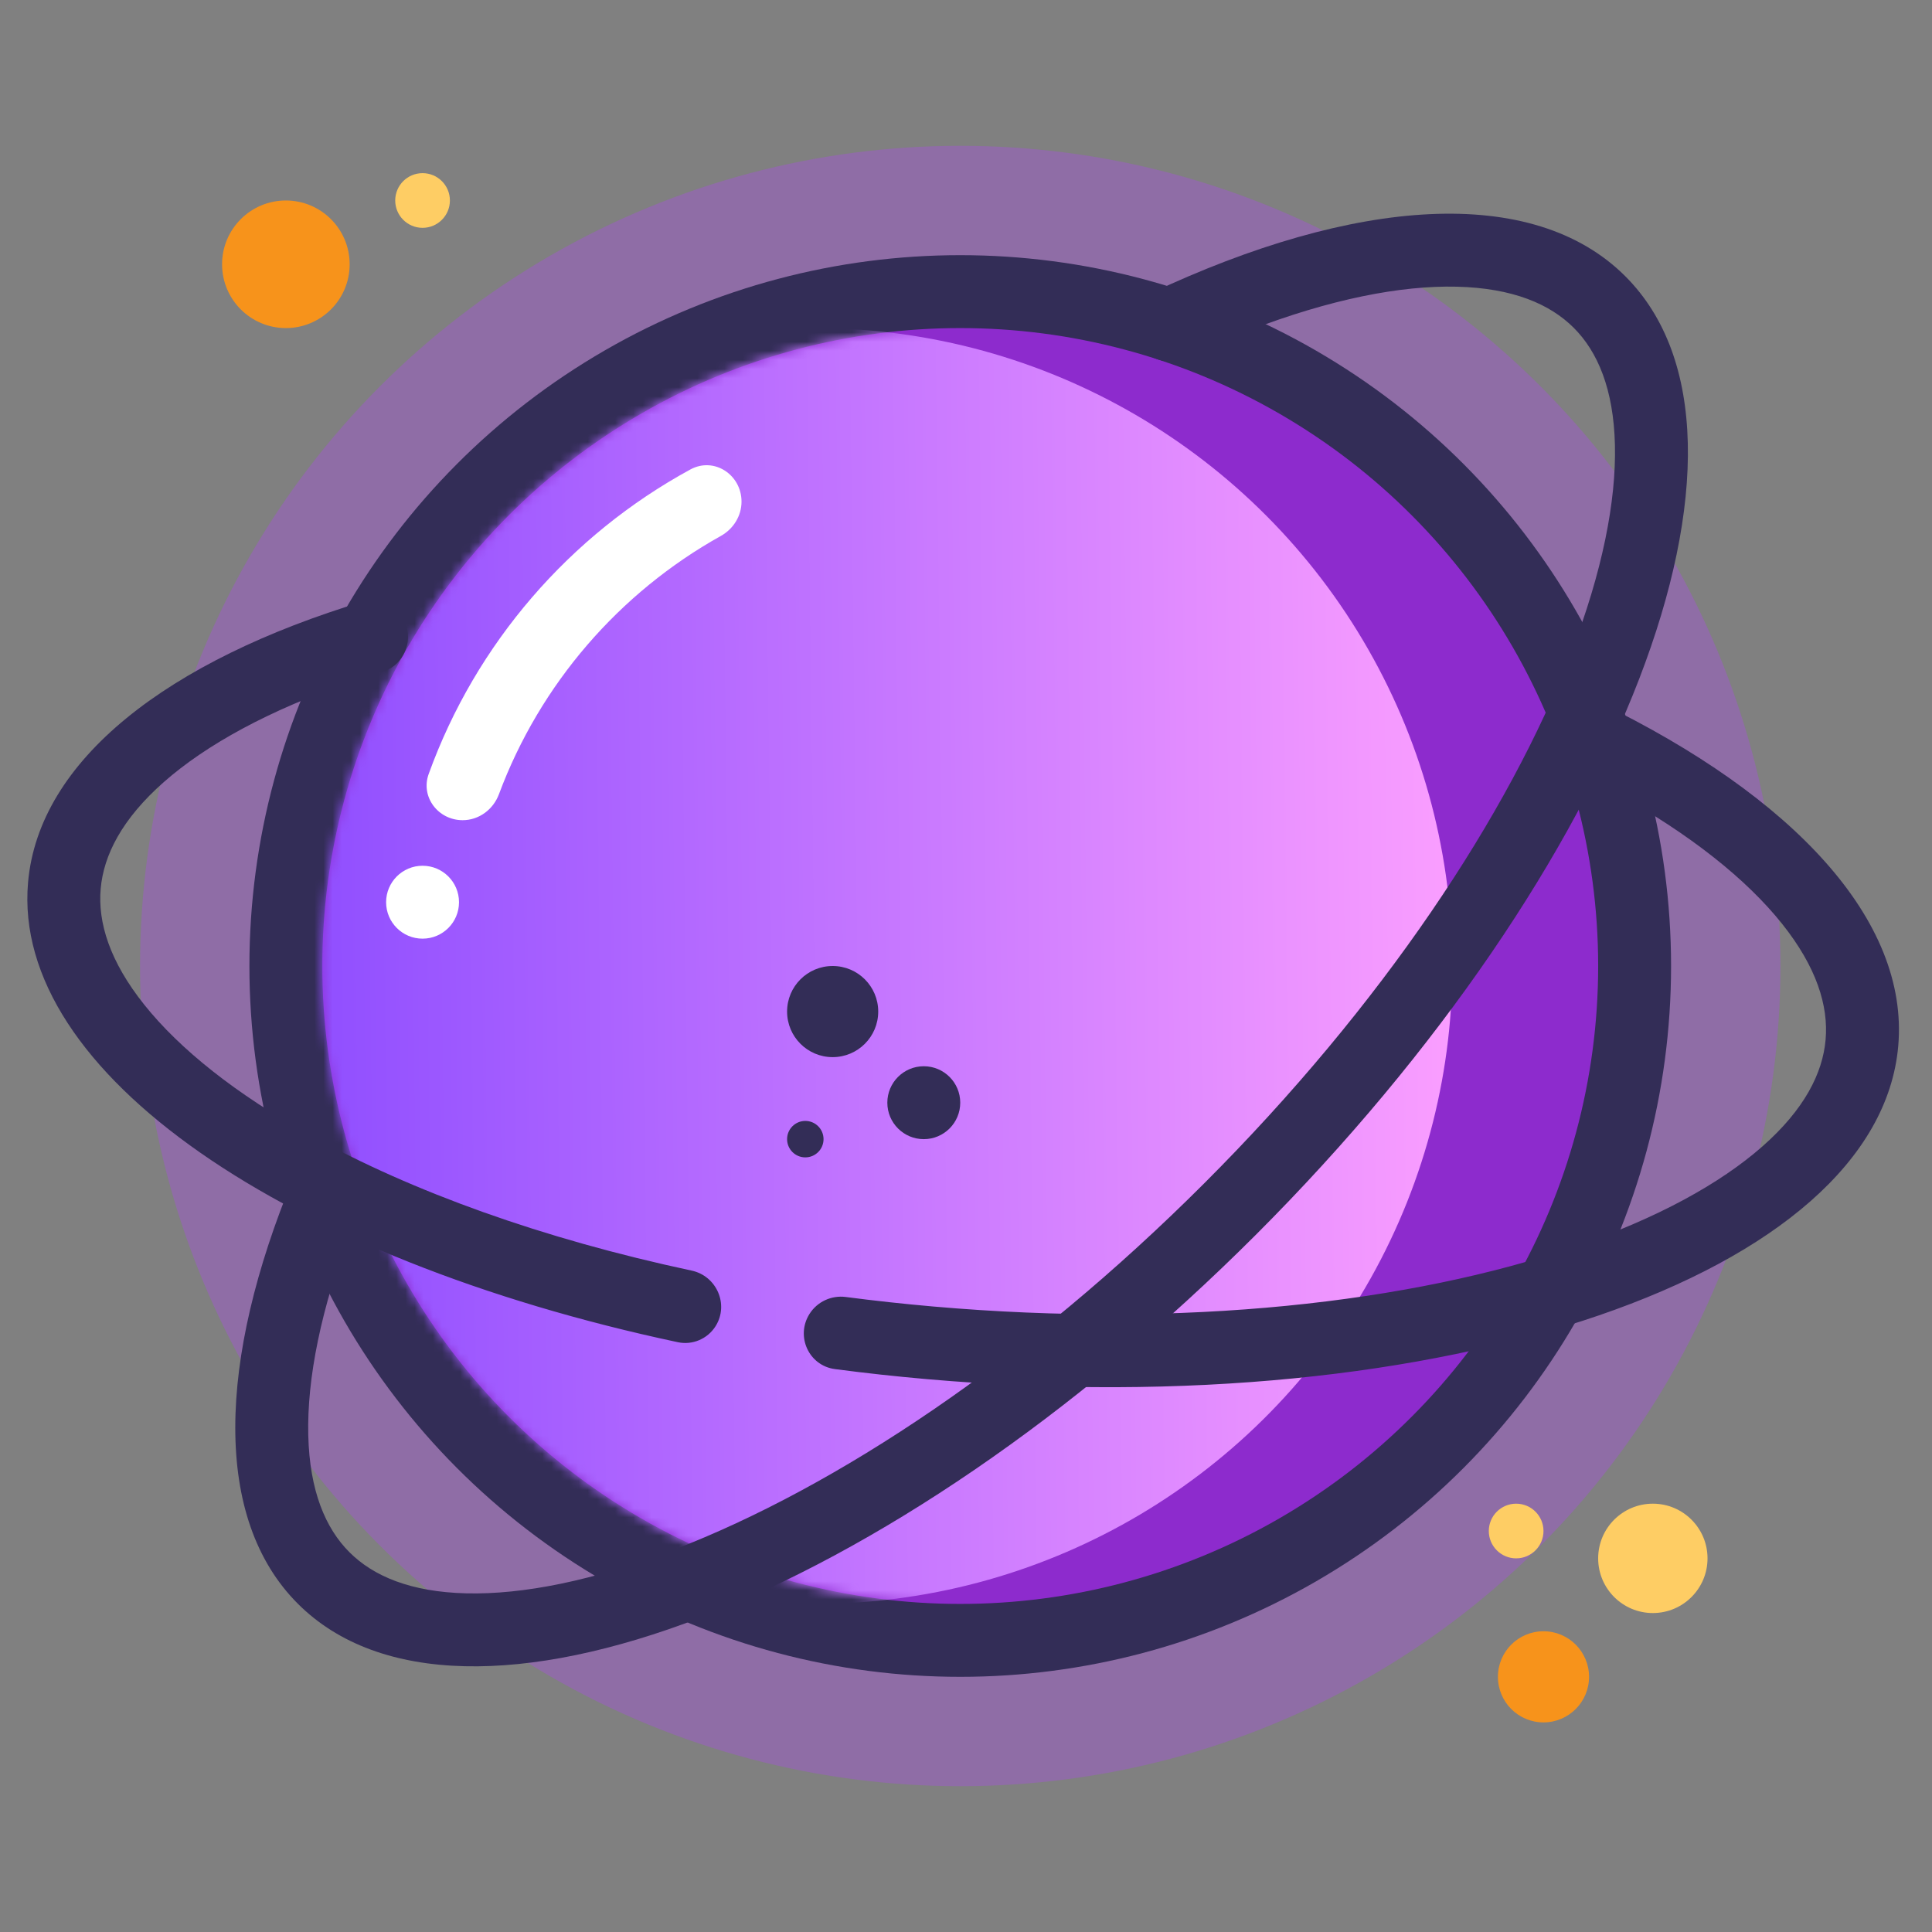<svg width="212" height="212" viewBox="0 0 212 212" fill="none" xmlns="http://www.w3.org/2000/svg">
<rect x="0" y="0" width="212" height="212" fill="#808080" stroke="none"/>
<circle cx="105.368" cy="106" r="90" fill="#B341FF" fill-opacity="0.3"/>
<circle cx="105.368" cy="106" r="74" fill="#8C12DC" fill-opacity="0.72" stroke="#332D57" stroke-width="8"/>
<mask id="mask0_2_332" style="mask-type:alpha" maskUnits="userSpaceOnUse" x="35" y="36" width="141" height="140">
<circle cx="105.368" cy="106" r="70" fill="#B341FF"/>
</mask>
<g mask="url(#mask0_2_332)">
<circle cx="89.368" cy="106" r="70" transform="rotate(-90.702 89.368 106)" fill="url(#paint0_linear_2_332)"/>
</g>
<path fill-rule="evenodd" clip-rule="evenodd" d="M81.368 55.047C81.368 52.087 78.354 50.1 75.754 51.516C62.53 58.719 52.219 70.597 47.04 84.93C46.128 87.453 48.084 90 50.767 90C52.557 90 54.124 88.828 54.749 87.15C59.252 75.062 67.962 65.022 79.098 58.81C80.471 58.044 81.368 56.619 81.368 55.047Z" fill="white"/>
<circle cx="46.368" cy="99" r="4" fill="white"/>
<path fill-rule="evenodd" clip-rule="evenodd" d="M177.207 48.812C177.06 42.687 175.31 38.592 172.692 35.974C170.074 33.356 165.979 31.606 159.854 31.459C153.673 31.311 145.933 32.837 137.041 36.263C134.724 37.155 132.354 38.168 129.939 39.297C129.053 39.711 128.043 39.767 127.113 39.463C123.813 38.385 123.117 33.665 126.259 32.187C148.644 21.652 168.211 20.18 178.349 30.317C196.197 48.166 178.058 95.242 137.834 135.466C97.61 175.69 50.533 193.829 32.685 175.981C23.354 166.65 23.859 149.33 32.213 129.177C33.554 125.943 38.339 126.479 39.528 129.772C39.855 130.677 39.837 131.67 39.472 132.559C39.181 133.269 38.9 133.974 38.63 134.674C35.204 143.565 33.679 151.306 33.827 157.487C33.973 163.612 35.723 167.706 38.342 170.324C40.96 172.943 45.054 174.693 51.179 174.839C57.361 174.987 65.101 173.462 73.992 170.036C91.754 163.192 112.666 149.321 132.177 129.81C151.688 110.298 165.56 89.386 172.403 71.624C175.829 62.733 177.355 54.993 177.207 48.812Z" fill="#332D57"/>
<path fill-rule="evenodd" clip-rule="evenodd" d="M78.519 145.526C77.642 146.916 75.991 147.624 74.383 147.282C31.516 138.162 1.248 117.752 3.079 96.828C4.254 83.397 18.415 72.472 39.989 65.962C43.297 64.964 45.929 68.865 44.245 71.881C43.756 72.758 42.946 73.424 41.985 73.717C40.812 74.074 39.664 74.446 38.544 74.83C29.53 77.921 22.62 81.728 17.98 85.814C13.383 89.864 11.371 93.836 11.048 97.525C10.726 101.213 12.017 105.475 15.841 110.261C19.701 115.091 25.846 120.04 34.185 124.649C45.223 130.749 59.513 135.926 75.895 139.424C78.641 140.011 80.017 143.151 78.519 145.526ZM88.828 144.177C89.676 142.832 91.235 142.114 92.812 142.32C95.956 142.731 99.155 143.08 102.401 143.364C129.889 145.769 154.825 142.953 172.83 136.779C181.843 133.688 188.753 129.881 193.393 125.795C197.991 121.745 200.003 117.773 200.325 114.084C200.648 110.396 199.357 106.134 195.532 101.348C191.672 96.518 185.528 91.569 177.189 86.96C176.258 86.445 175.304 85.938 174.328 85.437C172.783 84.644 171.603 83.288 171 81.66C169.935 78.79 172.802 75.774 175.556 77.11C196.72 87.376 209.504 100.967 208.295 114.782C206.095 139.927 158.372 156.292 101.703 151.334C98.294 151.036 94.931 150.667 91.62 150.232C88.747 149.855 87.282 146.627 88.828 144.177Z" fill="#332D57"/>
<circle cx="31.368" cy="29" r="7" fill="#F7931B"/>
<circle cx="46.368" cy="22" r="3" fill="#FECD64"/>
<circle cx="169.368" cy="184" r="5" fill="#F7931B"/>
<circle cx="181.368" cy="171" r="6" fill="#FECD64"/>
<circle cx="166.368" cy="168" r="3" fill="#FECD64"/>
<circle cx="101.368" cy="121" r="4" transform="rotate(-90 101.368 121)" fill="#332D57"/>
<circle cx="91.368" cy="111" r="5" transform="rotate(-90 91.368 111)" fill="#332D57"/>
<circle cx="88.368" cy="125" r="2" transform="rotate(-90 88.368 125)" fill="#332D57"/>
<defs>
<linearGradient id="paint0_linear_2_332" x1="89.368" y1="36" x2="89.368" y2="176" gradientUnits="userSpaceOnUse">
<stop stop-color="#8345FF"/>
<stop offset="1" stop-color="#FA9EFF"/>
</linearGradient>
</defs>
</svg>
